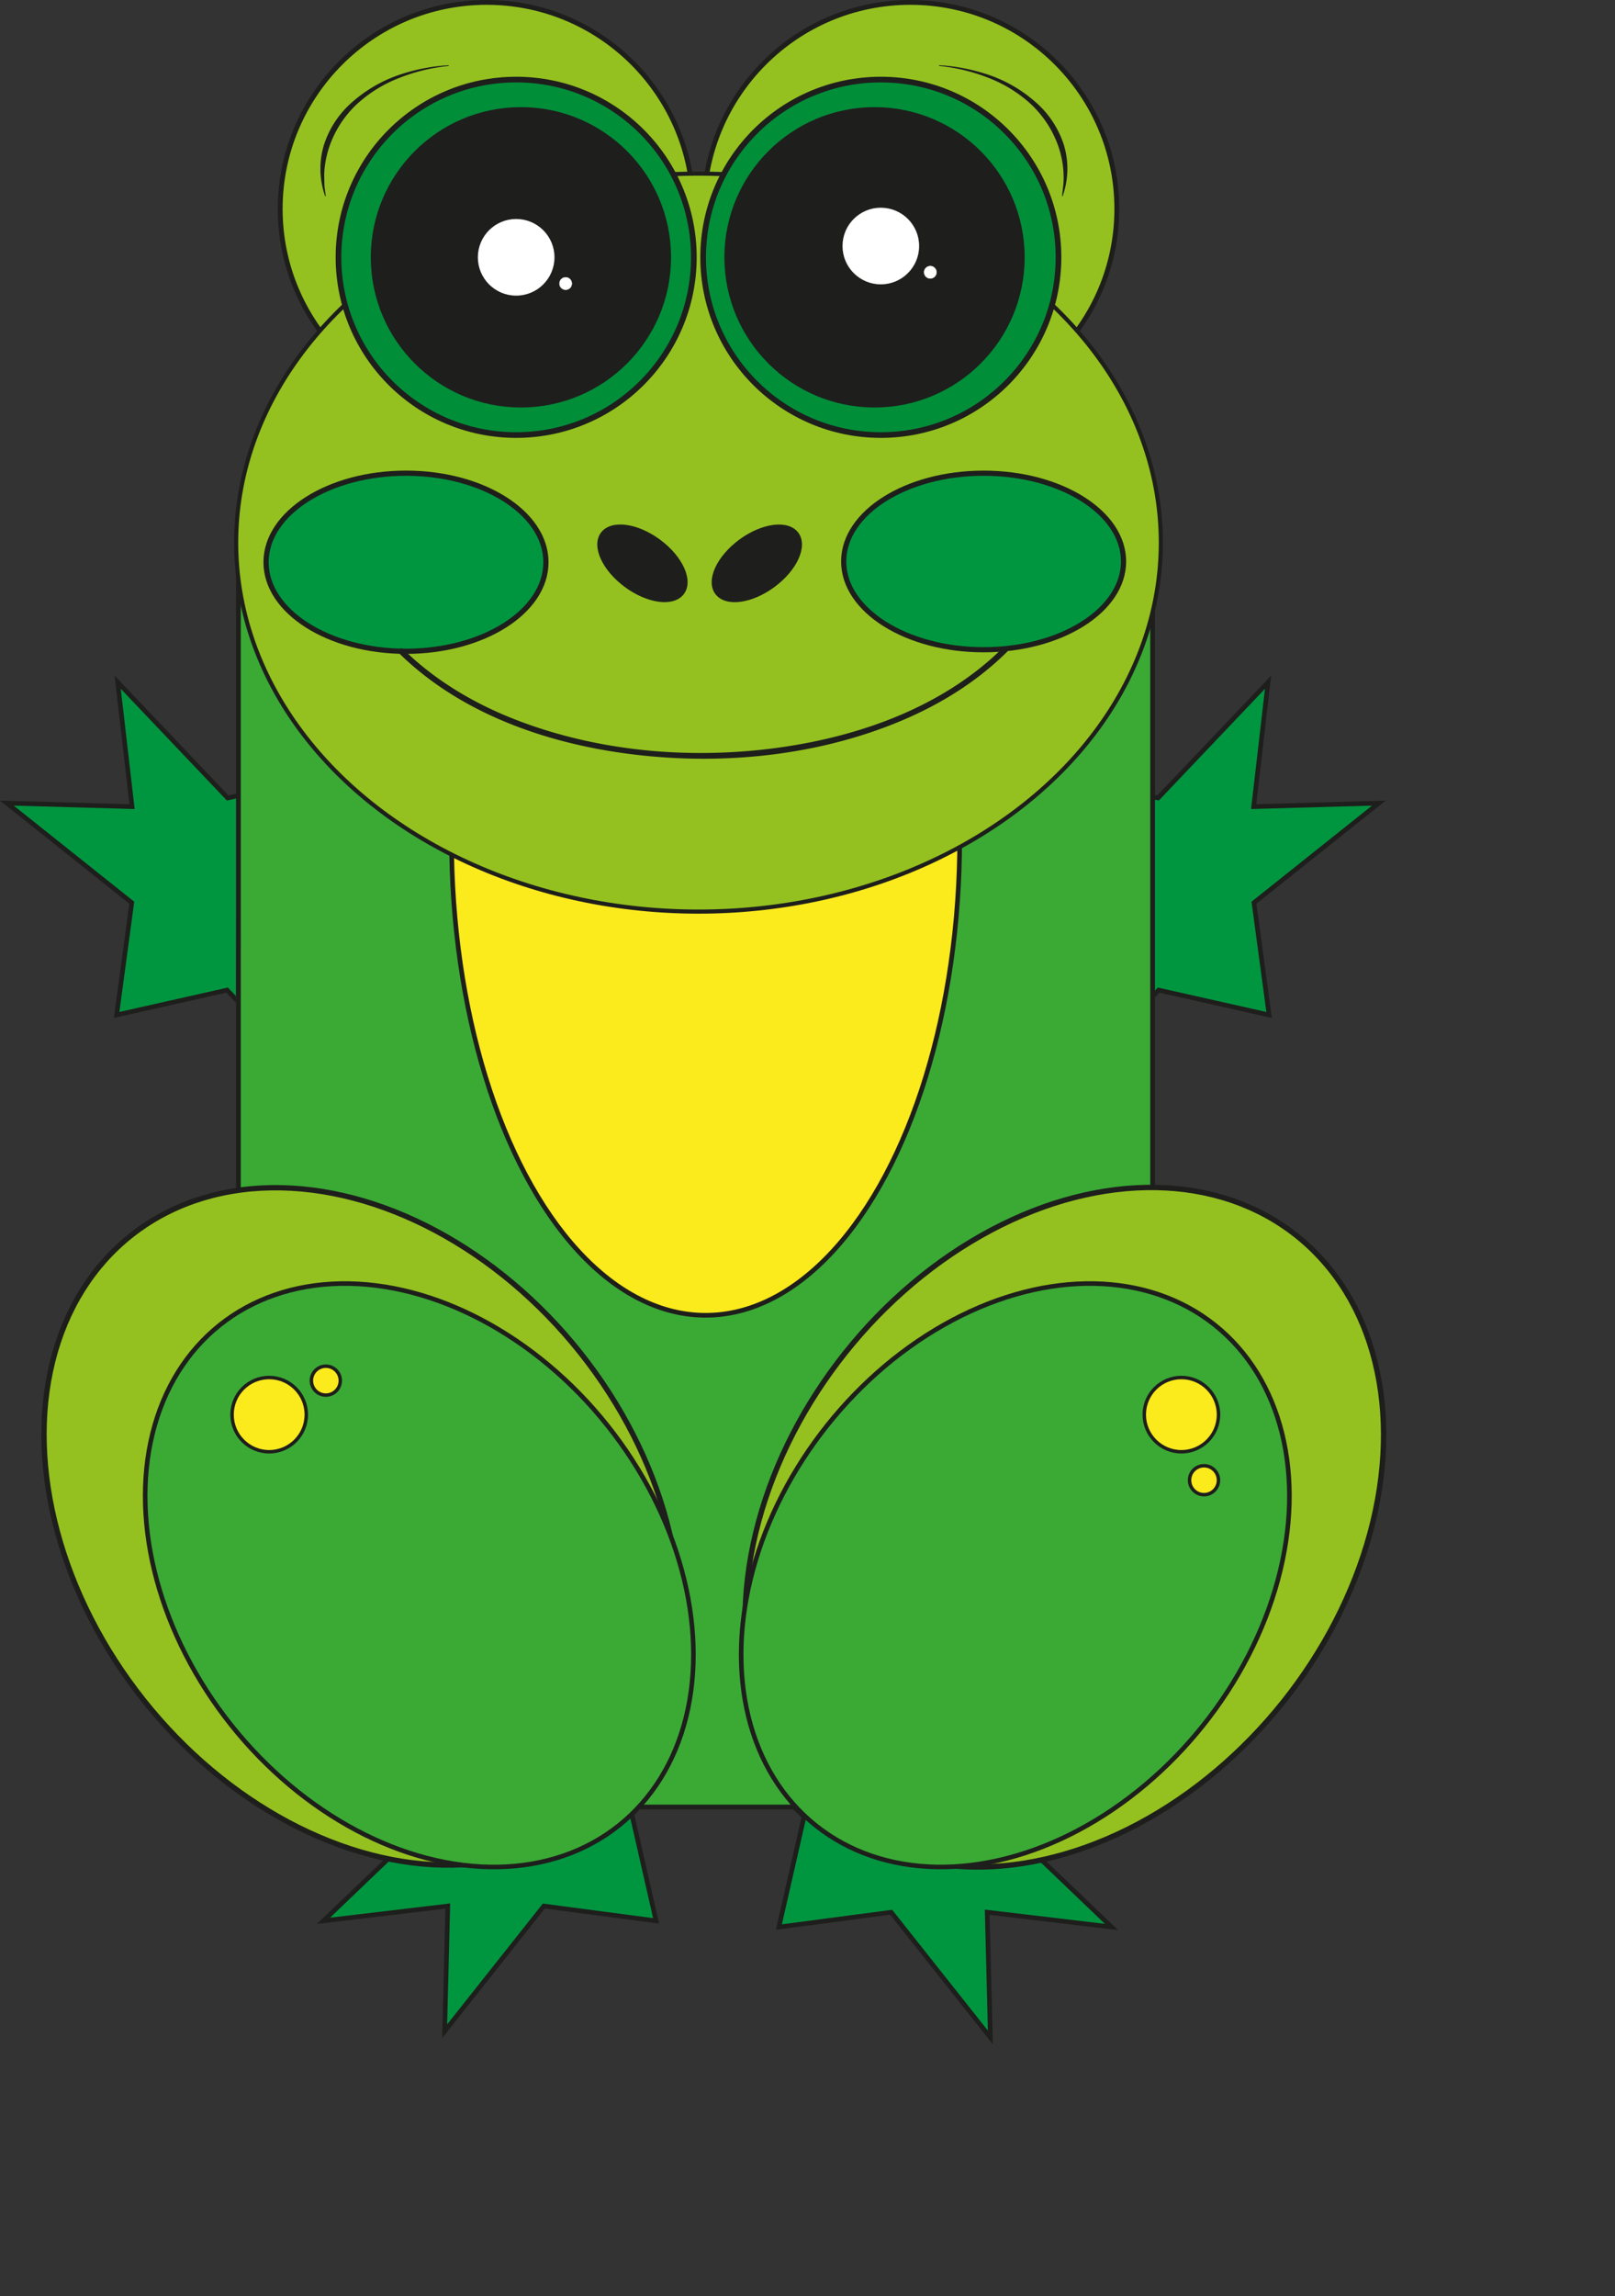 <svg id="Livello_1" data-name="Livello 1" xmlns="http://www.w3.org/2000/svg" xmlns:xlink="http://www.w3.org/1999/xlink" viewBox="0 0 462.47 657.34"><rect x="0" y="0" width="462.47" height="657.34" fill="#333333" stroke="none"/><defs><style>.cls-1{fill:none;}.cls-10,.cls-16,.cls-2{fill:#94c11f;}.cls-10,.cls-11,.cls-13,.cls-15,.cls-16,.cls-17,.cls-18,.cls-2,.cls-21,.cls-22,.cls-23,.cls-4,.cls-7,.cls-8{stroke:#1e1e1c;}.cls-10,.cls-11,.cls-13,.cls-15,.cls-16,.cls-17,.cls-18,.cls-19,.cls-2,.cls-20,.cls-21,.cls-22,.cls-23,.cls-4,.cls-7,.cls-8{stroke-miterlimit:10;}.cls-2{stroke-width:1.38px;}.cls-3{clip-path:url(#clip-path);}.cls-22,.cls-23,.cls-4,.cls-7{fill:#009640;}.cls-15,.cls-4{stroke-width:1.33px;}.cls-5{clip-path:url(#clip-path-2);}.cls-6{clip-path:url(#clip-path-3);}.cls-7{stroke-width:1.24px;}.cls-11,.cls-8{fill:#3aaa35;}.cls-8{stroke-width:1.36px;}.cls-9{clip-path:url(#clip-path-4);}.cls-10{stroke-width:1.53px;}.cls-11{stroke-width:1.31px;}.cls-12{clip-path:url(#clip-path-5);}.cls-13,.cls-15{fill:#fbea1c;}.cls-13{stroke-width:0.99px;}.cls-14{clip-path:url(#clip-path-6);}.cls-16{stroke-width:1.18px;}.cls-17{fill:#008e39;stroke-width:1.62px;}.cls-18,.cls-21,.cls-24{fill:#1e1e1c;}.cls-18{stroke-width:2.66px;}.cls-19,.cls-20{fill:#fff;stroke:#fff;}.cls-19{stroke-width:0.68px;}.cls-20{stroke-width:0.11px;}.cls-21{stroke-width:1.32px;}.cls-22{stroke-width:1.49px;}.cls-23{stroke-width:1.48px;}</style><clipPath id="clip-path" transform="translate(-99.23 -124.88)"><rect class="cls-1" x="49.55" y="340.13" width="160.95" height="73.91" transform="translate(507.69 248.75) rotate(90.26)"/></clipPath><clipPath id="clip-path-2" transform="translate(-99.23 -124.88)"><rect class="cls-1" x="384.78" y="340.13" width="160.95" height="73.91" transform="translate(840.24 -89.86) rotate(89.74)"/></clipPath><clipPath id="clip-path-3" transform="translate(-99.23 -124.88)"><rect class="cls-1" x="165.11" y="239.42" width="261.79" height="401.66" rx="12"/></clipPath><clipPath id="clip-path-4" transform="translate(-99.23 -124.88)"><rect class="cls-1" x="211.82" y="596.99" width="73.91" height="160.95" transform="translate(-429.09 925.14) rotate(-89.91)"/></clipPath><clipPath id="clip-path-5" transform="translate(-99.23 -124.88)"><rect class="cls-1" x="280.13" y="642.29" width="160.95" height="73.91" transform="translate(722.31 1357.9) rotate(179.91)"/></clipPath><clipPath id="clip-path-6" transform="translate(-99.23 -124.88)"><rect class="cls-1" x="166.64" y="364.99" width="269.29" height="314.25"/></clipPath></defs><title>Rana</title><circle class="cls-2" cx="139.36" cy="59.81" r="59.12"/><circle class="cls-2" cx="260.69" cy="59.81" r="59.12"/><g class="cls-3"><polygon class="cls-4" points="92.43 280.95 96.55 316.57 65.04 283.43 33.4 290.55 37.73 258.41 1.96 229.9 37.81 230.91 33.69 195.28 65.2 228.43 96.84 221.31 92.51 253.45 128.28 281.95 92.43 280.95"/></g><g class="cls-5"><polygon class="cls-4" points="304.39 280.95 300.27 316.57 331.78 283.43 363.42 290.55 359.09 258.41 394.86 229.9 359 230.91 363.13 195.28 331.62 228.43 299.98 221.31 304.31 253.45 268.54 281.95 304.39 280.95"/></g><g class="cls-6"><ellipse class="cls-7" cx="196.78" cy="463.74" rx="103.45" ry="157.5"/></g><rect class="cls-8" x="68.27" y="145.48" width="261.79" height="371.8" rx="12"/><g class="cls-9"><polygon class="cls-4" points="178.11 490.87 213.73 486.64 180.67 518.25 187.88 549.87 155.73 545.63 127.33 581.48 128.23 545.63 92.62 549.86 125.67 518.24 118.46 486.62 150.61 490.87 179.01 455.02 178.11 490.87"/></g><ellipse class="cls-10" cx="205.26" cy="562.07" rx="80.18" ry="106.72" transform="matrix(0.78, -0.62, 0.62, 0.78, -404.94, 125.8)"/><ellipse class="cls-11" cx="219.3" cy="575.82" rx="68.85" ry="91.63" transform="translate(-410.45 137.56) rotate(-38.58)"/><g class="cls-12"><polygon class="cls-4" points="232.81 492.65 197.2 488.42 230.25 520.03 223.04 551.65 255.19 547.41 283.6 583.26 282.7 547.4 318.31 551.63 285.26 520.02 292.47 488.4 260.32 492.64 231.91 456.8 232.81 492.65"/></g><ellipse class="cls-10" cx="404.01" cy="562.07" rx="106.72" ry="80.18" transform="translate(-386.55 402.51) rotate(-51.42)"/><ellipse class="cls-11" cx="389.97" cy="575.82" rx="91.63" ry="68.85" transform="translate(-402.59 396.71) rotate(-51.42)"/><circle class="cls-13" cx="77.08" cy="404.96" r="10.63"/><circle class="cls-13" cx="93.31" cy="395.23" r="4.14"/><circle class="cls-13" cx="338.3" cy="404.96" r="10.63"/><circle class="cls-13" cx="344.78" cy="423.73" r="4.14"/><g class="cls-14"><ellipse class="cls-15" cx="202.06" cy="240.11" rx="72.76" ry="136.41"/></g><ellipse class="cls-16" cx="200.02" cy="155.33" rx="132.4" ry="105.63"/><circle class="cls-17" cx="147.81" cy="73.66" r="50.88"/><circle class="cls-17" cx="252.23" cy="73.66" r="50.88"/><circle class="cls-18" cx="149.17" cy="73.66" r="41.66"/><circle class="cls-18" cx="250.43" cy="73.66" r="41.66"/><circle class="cls-19" cx="252.23" cy="70.43" r="10.63"/><circle class="cls-20" cx="266.4" cy="77.94" r="1.77"/><circle class="cls-19" cx="147.81" cy="73.66" r="10.63"/><circle class="cls-20" cx="161.98" cy="81.17" r="1.77"/><ellipse class="cls-21" cx="283.2" cy="286.14" rx="7.79" ry="14.11" transform="translate(-214.33 219.89) rotate(-53.67)"/><ellipse class="cls-21" cx="315.95" cy="286.14" rx="14.11" ry="7.79" transform="translate(-207.33 117.93) rotate(-36.33)"/><ellipse class="cls-22" cx="116.26" cy="160.95" rx="40.07" ry="25.49"/><ellipse class="cls-23" cx="281.67" cy="160.73" rx="40.07" ry="25.27"/><path class="cls-24" d="M213.54,311.91c17.28,16.93,41.27,25.47,64.88,28.66,25.45,3.44,52.4,1.13,76.4-8.34,12.14-4.79,23.49-11.55,32.8-20.76a.83.83,0,0,0-1.17-1.18c-17,16.8-40.62,25.29-63.89,28.56-24.61,3.45-50.58,1.39-73.94-7.29-12.55-4.66-24.32-11.43-33.91-20.83-.76-.74-1.94.43-1.17,1.18Z" transform="translate(-99.23 -124.88)"/><path class="cls-24" d="M227.72,143.75a53.13,53.13,0,0,0-14.21,3.46,38.39,38.39,0,0,0-12.26,7.65,30.13,30.13,0,0,0-7.68,11.93,28,28,0,0,0-1.45,7c-.09,1.2,0,2.41,0,3.62s.29,2.42.39,3.65l-.16,0a23.5,23.5,0,0,1-.32-14.81,27.34,27.34,0,0,1,8.36-12.4,39.51,39.51,0,0,1,12.86-7.44,53.22,53.22,0,0,1,14.49-2.86Z" transform="translate(-99.23 -124.88)"/><path class="cls-24" d="M368.13,143.54a54.14,54.14,0,0,1,14.49,2.86,39.36,39.36,0,0,1,12.86,7.45,27.39,27.39,0,0,1,8.36,12.39,23.5,23.5,0,0,1-.32,14.81l-.16,0c.1-1.23.29-2.44.39-3.64s.06-2.43,0-3.63a28,28,0,0,0-1.45-7,30.26,30.26,0,0,0-7.69-11.93,38.35,38.35,0,0,0-12.25-7.65,53.13,53.13,0,0,0-14.21-3.46Z" transform="translate(-99.23 -124.88)"/></svg>
